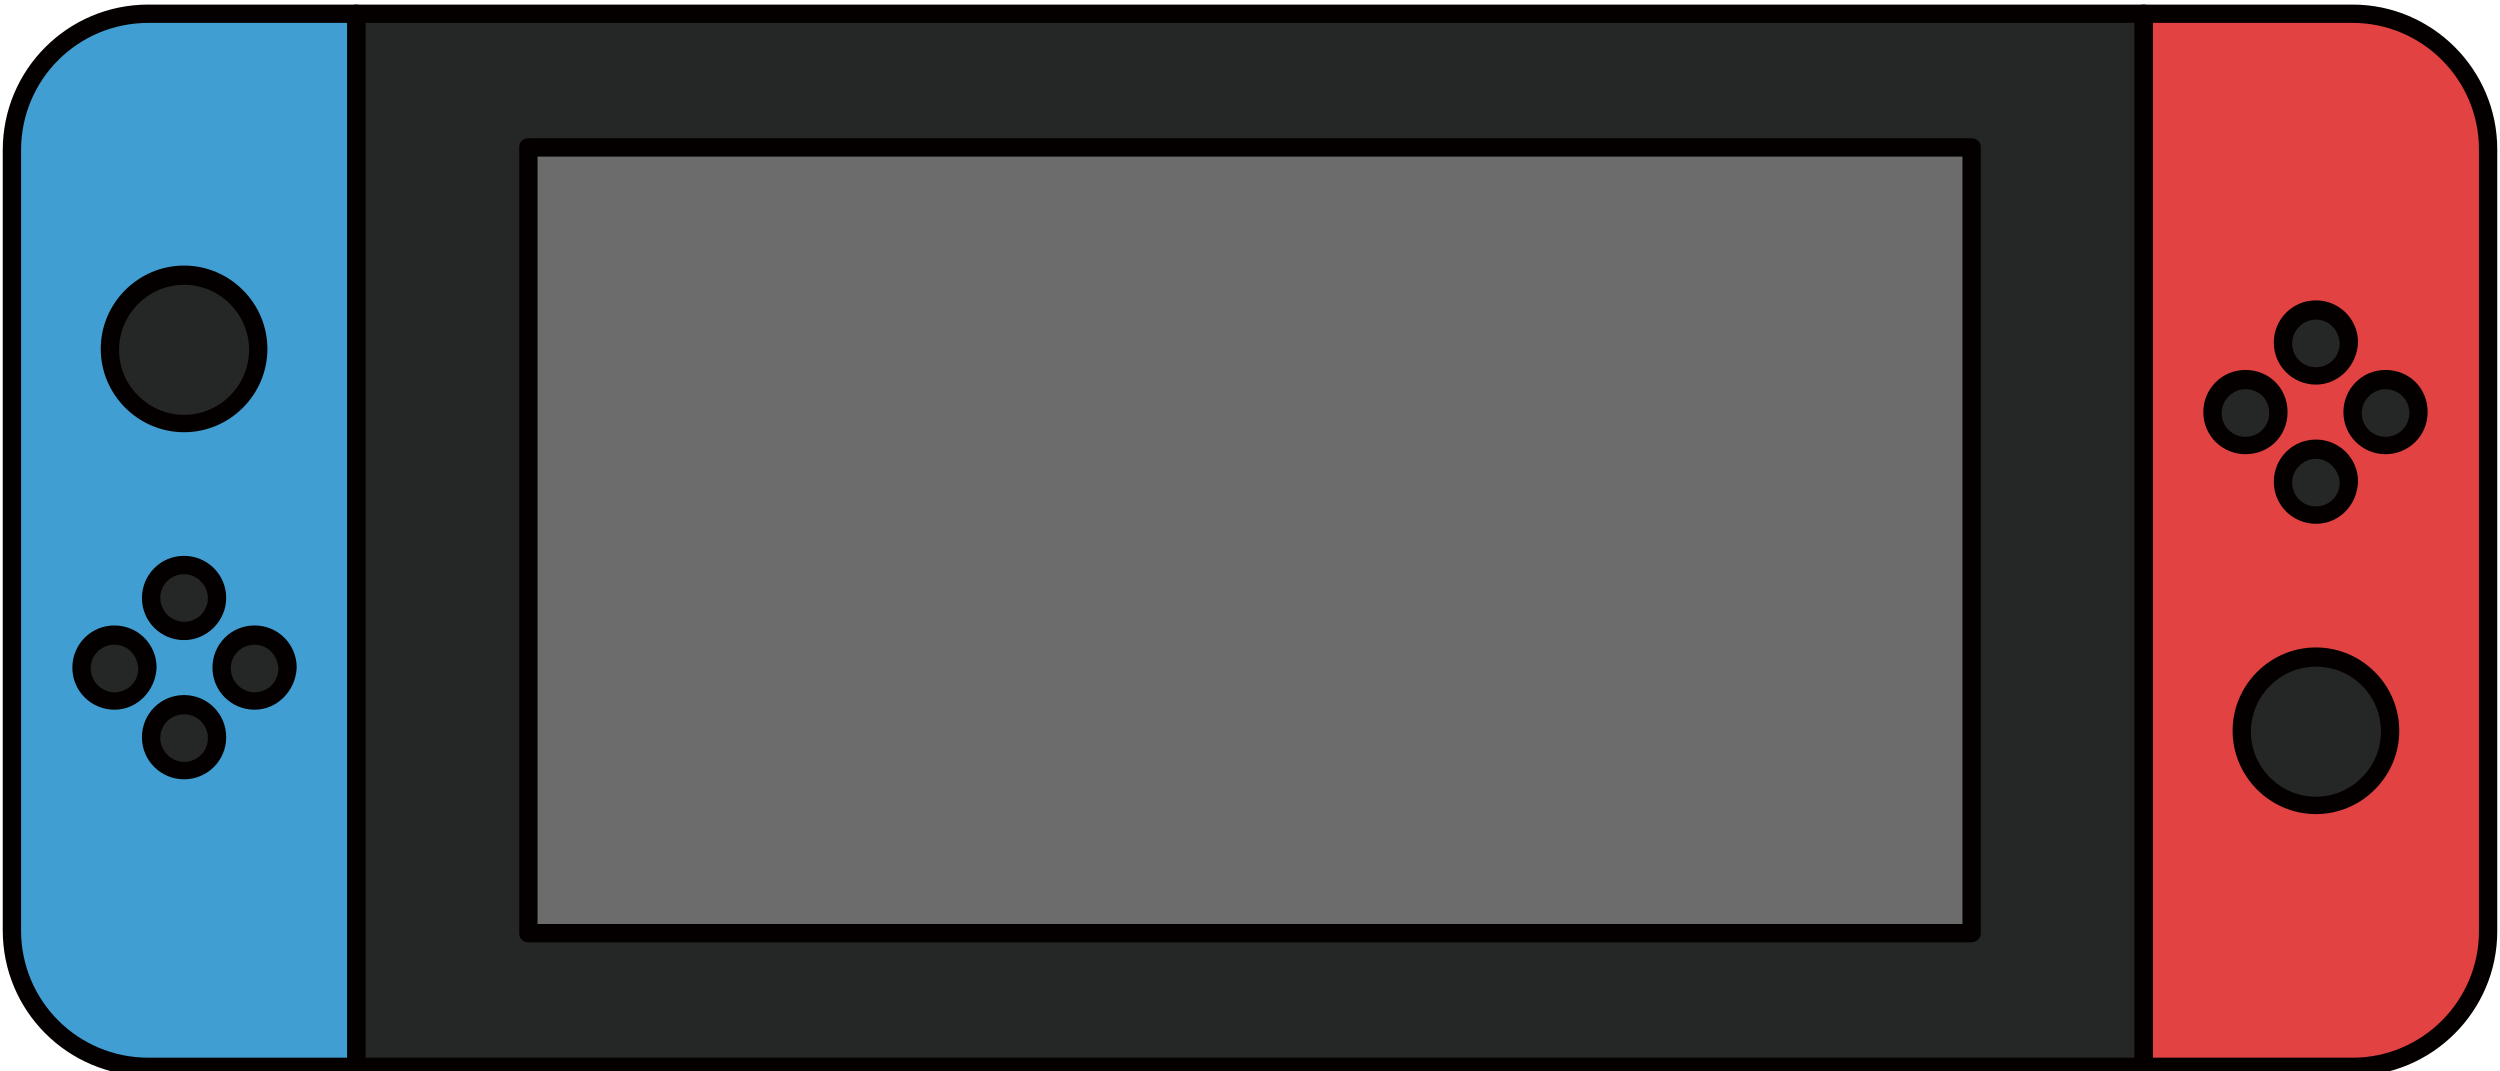 <?xml version="1.0" encoding="utf-8"?>
<!-- Generator: Adobe Illustrator 26.0.3, SVG Export Plug-In . SVG Version: 6.00 Build 0)  -->
<svg version="1.1" id="레이어_1" xmlns="http://www.w3.org/2000/svg" xmlns:xlink="http://www.w3.org/1999/xlink" x="0px"
	 y="0px" viewBox="0 0 273 117" style="enable-background:new 0 0 273 117;" xml:space="preserve">
<g>
	<rect x="38.9" y="1.5" style="fill:#252626;" width="195.2" height="115"/>
	<path style="fill:#040000;" d="M234.1,117.5H38.9c-0.6,0-1-0.4-1-1V1.5c0-0.6,0.4-1,1-1h195.2c0.6,0,1,0.4,1,1v115
		C235.1,117,234.6,117.5,234.1,117.5z M39.9,115.5h193.2V2.5H39.9V115.5z"/>
</g>
<g>
	<rect x="57.7" y="16.1" style="fill:#6B6C6B;" width="157.6" height="85.8"/>
	<path style="fill:#040000;" d="M215.3,102.9H57.7c-0.6,0-1-0.4-1-1V16.1c0-0.6,0.4-1,1-1h157.6c0.6,0,1,0.4,1,1v85.8
		C216.3,102.5,215.8,102.9,215.3,102.9z M58.7,100.9h155.6V17.1H58.7V100.9z"/>
</g>
<g>
	<g>
		<path style="fill:#409ED3;" d="M15.7,116.5h23.3V1.5H15.7C7.7,1.5,1.3,7.9,1.3,15.8v86.3C1.3,110.1,7.7,116.5,15.7,116.5z"/>
		<path style="fill:#040000;" d="M38.9,117.5H16.2c-8.8,0-15.9-7.1-15.9-15.9V16.4c0-8.8,7.1-15.9,15.9-15.9h22.7c0.6,0,1,0.4,1,1
			v115C39.9,117,39.5,117.5,38.9,117.5z M16.2,2.5C8.5,2.5,2.3,8.7,2.3,16.4v85.2c0,7.7,6.2,13.9,13.9,13.9h21.7V2.5H16.2z"/>
	</g>
	<g>
		
			<ellipse transform="matrix(0.23 -0.973 0.973 0.23 -21.626 48.96)" style="fill:#252626;" cx="20.1" cy="38.1" rx="8.1" ry="8.1"/>
		<path style="fill:#040000;" d="M20.1,47.2c-5,0-9.1-4.1-9.1-9.1s4.1-9.1,9.1-9.1c5,0,9.1,4.1,9.1,9.1S25.1,47.2,20.1,47.2z
			 M20.1,31.1c-3.9,0-7.1,3.2-7.1,7.1s3.2,7.1,7.1,7.1c3.9,0,7.1-3.2,7.1-7.1S24,31.1,20.1,31.1z"/>
	</g>
	<g>
		<path style="fill:#252626;" d="M23.7,65.3c0,2-1.6,3.6-3.6,3.6s-3.6-1.6-3.6-3.6c0-2,1.6-3.6,3.6-3.6S23.7,63.3,23.7,65.3z"/>
		<path style="fill:#040000;" d="M20.1,69.9c-2.5,0-4.6-2-4.6-4.6c0-2.5,2-4.6,4.6-4.6c2.5,0,4.6,2,4.6,4.6
			C24.7,67.8,22.6,69.9,20.1,69.9z M20.1,62.7c-1.4,0-2.6,1.1-2.6,2.6c0,1.4,1.2,2.6,2.6,2.6c1.4,0,2.6-1.1,2.6-2.6
			C22.7,63.9,21.5,62.7,20.1,62.7z"/>
	</g>
	<g>
		<path style="fill:#252626;" d="M23.7,80.6c0,2-1.6,3.6-3.6,3.6s-3.6-1.6-3.6-3.6s1.6-3.6,3.6-3.6S23.7,78.6,23.7,80.6z"/>
		<path style="fill:#040000;" d="M20.1,85.1c-2.5,0-4.6-2-4.6-4.6c0-2.5,2-4.6,4.6-4.6c2.5,0,4.6,2,4.6,4.6
			C24.7,83.1,22.6,85.1,20.1,85.1z M20.1,78c-1.4,0-2.6,1.1-2.6,2.6c0,1.4,1.2,2.6,2.6,2.6c1.4,0,2.6-1.1,2.6-2.6
			C22.7,79.1,21.5,78,20.1,78z"/>
	</g>
	<g>
		<path style="fill:#252626;" d="M27.8,76.5c-2,0-3.6-1.6-3.6-3.6s1.6-3.6,3.6-3.6s3.6,1.6,3.6,3.6S29.7,76.5,27.8,76.5z"/>
		<path style="fill:#040000;" d="M27.8,77.5c-2.5,0-4.6-2-4.6-4.6c0-2.5,2-4.6,4.6-4.6c2.5,0,4.6,2,4.6,4.6
			C32.3,75.4,30.3,77.5,27.8,77.5z M27.8,70.4c-1.4,0-2.6,1.1-2.6,2.6c0,1.4,1.2,2.6,2.6,2.6s2.6-1.1,2.6-2.6
			C30.3,71.5,29.2,70.4,27.8,70.4z"/>
	</g>
	<g>
		<circle style="fill:#252626;" cx="12.5" cy="72.9" r="3.6"/>
		<path style="fill:#040000;" d="M12.5,77.5c-2.5,0-4.6-2-4.6-4.6c0-2.5,2-4.6,4.6-4.6c2.5,0,4.6,2,4.6,4.6
			C17,75.4,15,77.5,12.5,77.5z M12.5,70.4c-1.4,0-2.6,1.1-2.6,2.6c0,1.4,1.2,2.6,2.6,2.6c1.4,0,2.6-1.1,2.6-2.6
			C15,71.5,13.9,70.4,12.5,70.4z"/>
	</g>
</g>
<g>
	<g>
		<path style="fill:#E24242;" d="M257.5,1.5h-23.4v115h23.4c7.9,0,14.2-6.4,14.2-14.2V15.7C271.7,7.9,265.3,1.5,257.5,1.5z"/>
		<path style="fill:#040000;" d="M256.9,117.5h-22.8c-0.6,0-1-0.4-1-1V1.5c0-0.6,0.4-1,1-1h22.8c8.7,0,15.8,7.1,15.8,15.8v85.4
			C272.7,110.4,265.6,117.5,256.9,117.5z M235.1,115.5h21.8c7.6,0,13.8-6.2,13.8-13.8V16.3c0-7.6-6.2-13.8-13.8-13.8h-21.8V115.5z"
			/>
	</g>
	<g>
		
			<ellipse transform="matrix(0.231 -0.973 0.973 0.231 116.889 307.5)" style="fill:#252626;" cx="252.9" cy="79.8" rx="8.1" ry="8.1"/>
		<path style="fill:#040000;" d="M252.9,88.9c-5,0-9.1-4.1-9.1-9.1s4.1-9.1,9.1-9.1s9.1,4.1,9.1,9.1S257.9,88.9,252.9,88.9z
			 M252.9,72.8c-3.9,0-7.1,3.2-7.1,7.1c0,3.9,3.2,7.1,7.1,7.1c3.9,0,7.1-3.2,7.1-7.1C260,75.9,256.8,72.8,252.9,72.8z"/>
	</g>
	<g>
		<path style="fill:#252626;" d="M249.3,52.7c0-2,1.6-3.6,3.6-3.6c2,0,3.6,1.6,3.6,3.6s-1.6,3.6-3.6,3.6
			C250.9,56.3,249.3,54.7,249.3,52.7z"/>
		<path style="fill:#040000;" d="M252.9,57.2c-2.5,0-4.6-2-4.6-4.6c0-2.5,2-4.6,4.6-4.6c2.5,0,4.6,2,4.6,4.6
			C257.4,55.2,255.4,57.2,252.9,57.2z M252.9,50.1c-1.4,0-2.6,1.2-2.6,2.6c0,1.4,1.1,2.6,2.6,2.6s2.6-1.2,2.6-2.6
			C255.4,51.3,254.3,50.1,252.9,50.1z"/>
	</g>
	<g>
		<path style="fill:#252626;" d="M249.3,37.4c0-2,1.6-3.6,3.6-3.6c2,0,3.6,1.6,3.6,3.6c0,2-1.6,3.6-3.6,3.6
			C250.9,41,249.3,39.4,249.3,37.4z"/>
		<path style="fill:#040000;" d="M252.9,42c-2.5,0-4.6-2-4.6-4.6c0-2.5,2-4.6,4.6-4.6c2.5,0,4.6,2,4.6,4.6
			C257.4,39.9,255.4,42,252.9,42z M252.9,34.9c-1.4,0-2.6,1.2-2.6,2.6c0,1.4,1.1,2.6,2.6,2.6s2.6-1.2,2.6-2.6
			C255.4,36,254.3,34.9,252.9,34.9z"/>
	</g>
	<g>
		<path style="fill:#252626;" d="M245.2,41.5c2,0,3.6,1.6,3.6,3.6s-1.6,3.6-3.6,3.6c-2,0-3.6-1.6-3.6-3.6S243.3,41.5,245.2,41.5z"/>
		<path style="fill:#040000;" d="M245.2,49.6c-2.5,0-4.6-2-4.6-4.6c0-2.5,2-4.6,4.6-4.6s4.6,2,4.6,4.6
			C249.8,47.6,247.8,49.6,245.2,49.6z M245.2,42.5c-1.4,0-2.6,1.2-2.6,2.6c0,1.4,1.1,2.6,2.6,2.6s2.6-1.2,2.6-2.6
			C247.8,43.6,246.7,42.5,245.2,42.5z"/>
	</g>
	<g>
		<path style="fill:#252626;" d="M260.5,41.5c2,0,3.6,1.6,3.6,3.6s-1.6,3.6-3.6,3.6S257,47,257,45.1S258.5,41.5,260.5,41.5z"/>
		<path style="fill:#040000;" d="M260.5,49.6c-2.5,0-4.6-2-4.6-4.6c0-2.5,2-4.6,4.6-4.6s4.6,2,4.6,4.6
			C265.1,47.6,263,49.6,260.5,49.6z M260.5,42.5c-1.4,0-2.6,1.2-2.6,2.6c0,1.4,1.1,2.6,2.6,2.6s2.6-1.2,2.6-2.6
			C263.1,43.6,261.9,42.5,260.5,42.5z"/>
	</g>
</g>
</svg>
